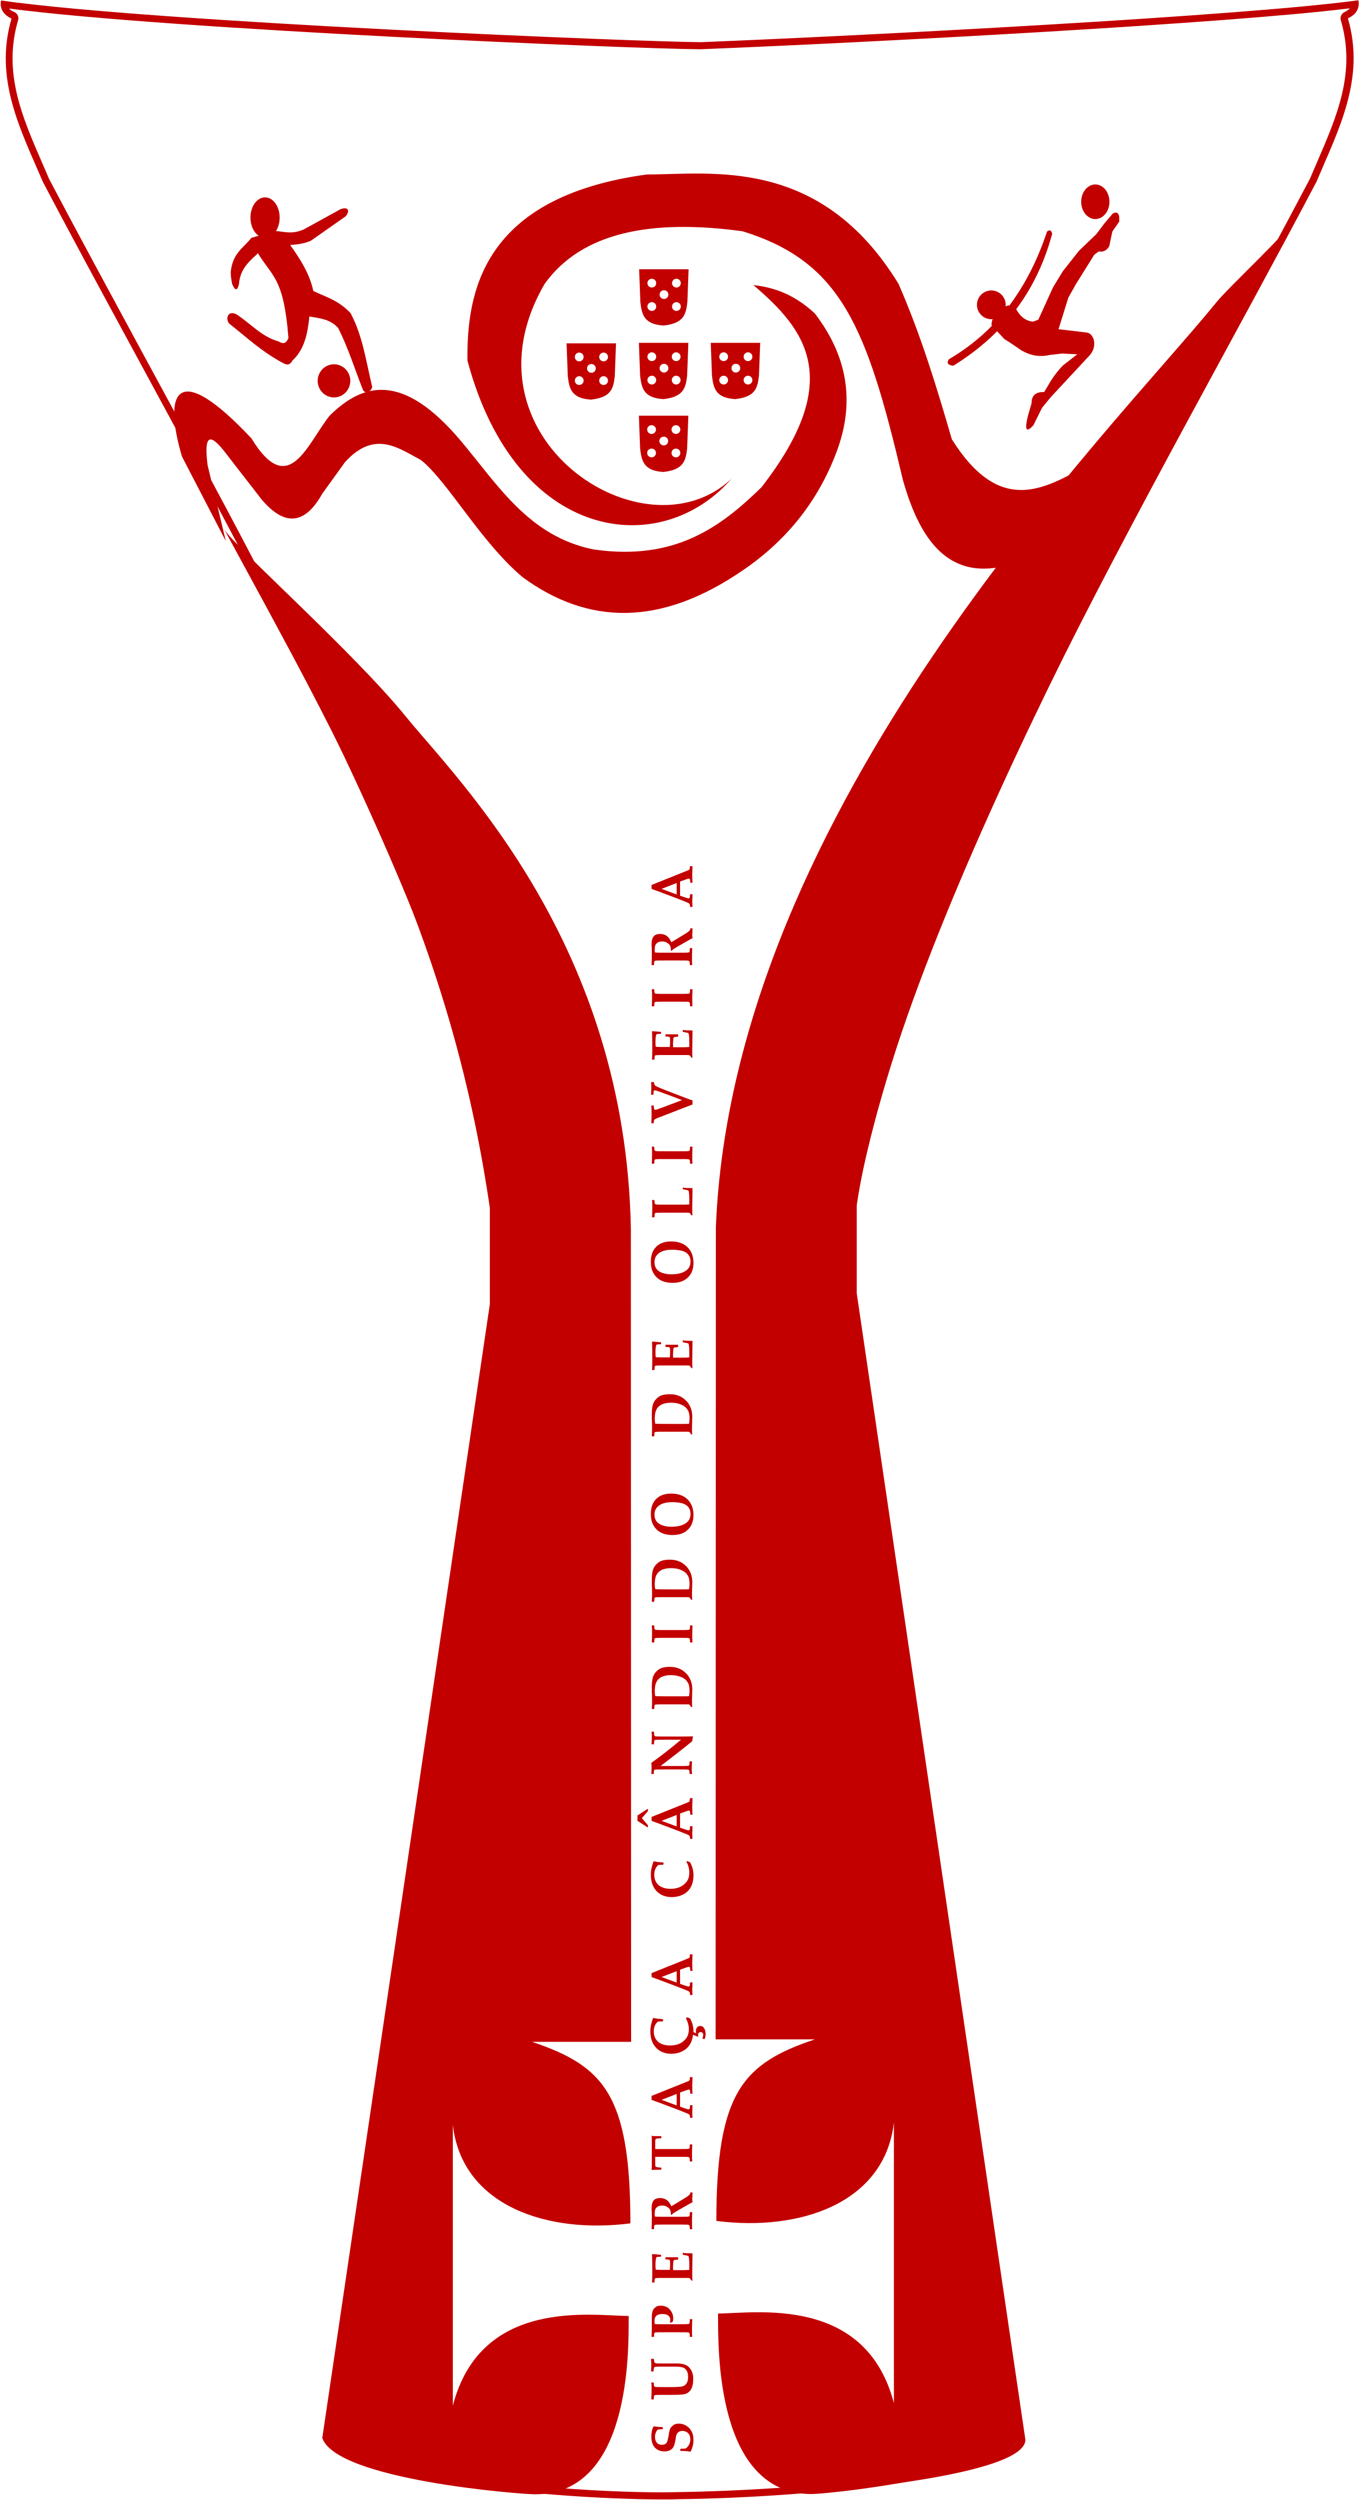 <?xml version="1.0" encoding="utf-8"?>
<!-- Generator: Adobe Illustrator 25.2.3, SVG Export Plug-In . SVG Version: 6.00 Build 0)  -->
<svg version="1.1"
	 id="svg2" inkscape:version="0.92.2 5c3e80d, 2017-08-06" xmlns:cc="http://creativecommons.org/ns#" xmlns:dc="http://purl.org/dc/elements/1.1/" xmlns:inkscape="http://www.inkscape.org/namespaces/inkscape" xmlns:rdf="http://www.w3.org/1999/02/22-rdf-syntax-ns#" xmlns:sodipodi="http://sodipodi.sourceforge.net/DTD/sodipodi-0.dtd" xmlns:svg="http://www.w3.org/2000/svg"
	 xmlns="http://www.w3.org/2000/svg" xmlns:xlink="http://www.w3.org/1999/xlink" x="0px" y="0px" viewBox="0 0 558 1026"
	 style="enable-background:new 0 0 558 1026;" xml:space="preserve">
<style type="text/css">
	.st0{fill:#C30000;}
	.st1{enable-background:new    ;}
</style>
<defs>
	<inkscape:path-effect  effect="spiro" id="path-effect3836" is_visible="true"></inkscape:path-effect>
	<inkscape:path-effect  effect="spiro" id="path-effect3827" is_visible="true"></inkscape:path-effect>
	<inkscape:path-effect  effect="spiro" id="path-effect3822" is_visible="true"></inkscape:path-effect>
	<inkscape:path-effect  effect="spiro" id="path-effect3817" is_visible="true"></inkscape:path-effect>
	<inkscape:path-effect  effect="spiro" id="path-effect3812" is_visible="true"></inkscape:path-effect>
	<inkscape:path-effect  effect="spiro" id="path-effect3807" is_visible="true"></inkscape:path-effect>
	<inkscape:path-effect  effect="spiro" id="path-effect3797" is_visible="true"></inkscape:path-effect>
</defs>
<sodipodi:namedview  bordercolor="#666666" borderopacity="1.0" id="base" inkscape:current-layer="g3820" inkscape:cx="299.21339" inkscape:cy="384.5572" inkscape:document-units="px" inkscape:pageopacity="0.0" inkscape:pageshadow="2" inkscape:window-height="947" inkscape:window-maximized="1" inkscape:window-width="1680" inkscape:window-x="0" inkscape:window-y="1" inkscape:zoom="0.27817629" pagecolor="#ffffff" showgrid="false">
	</sodipodi:namedview>
<g id="layer1" transform="translate(0,-26.362)" inkscape:groupmode="layer" inkscape:label="Livello 1">
	<g id="g8264" transform="translate(-105.814,-1728.683)">
		<g id="g3820" transform="translate(233.147,1068.952)">
			<g id="path3768-8" inkscape:connector-curvature="0" sodipodi:nodetypes="cccccccccccccccc">
				<path class="st0" d="M426.9,689.5c-0.4,0.5-1.1,1-2.1,1.5c-1.3,0.6-2,2-1.6,3.4c6.3,21.4-1.6,39.4-9.9,58.6
					c-0.9,2.1-1.9,4.4-2.8,6.5c-12,22.8-24.7,46.2-38.2,71c-61.2,112.7-130.5,240.4-150.8,348c0,0.2,0,0.3,0,0.5v37.6
					c0,0.1,0,0.3,0,0.4l69.3,470.5c-0.3,1.2-3.8,8.5-50.3,14.9c-31.8,4.4-67.8,6.2-88.9,6.5c-2.1,0-4.4,0.1-6.8,0.1
					c-25.8,0-59.3-2.6-85.4-6.5c-43.8-6.7-46.7-13.8-46.9-14.9l69.3-470.6c0-0.1,0-0.3,0-0.4V1179c0-0.2,0-0.4,0-0.5
					C61.4,1070.9-7.9,943.1-69.1,830.4c-13.4-24.8-26.1-48.1-38.1-70.9c-0.9-2.2-1.9-4.4-2.8-6.5c-8.3-19.1-16.2-37.2-9.9-58.6
					c0.4-1.4-0.3-2.8-1.6-3.4c-1-0.4-1.7-0.9-2.1-1.4c66.3,8.7,258.1,16.6,283.5,16.7c0.2,0,0.3,0,0.5,0c0,0,0.1,0,0.1,0
					C230.5,703.5,377.5,695.7,426.9,689.5 M-126.9,686.3c-0.7,3.5,1.2,6,4.3,7.4c-7.3,24.9,3.8,45.8,12.9,67.1
					C-42.2,889.1,54.4,1048.7,79,1179v37.6L9.6,1687.5c0,14.9,86.5,24.4,135.2,24.4c2.4,0,4.7,0,6.9-0.1c49-0.5,141.6-8.7,142-24.3
					l-69.3-470.9V1179c24.6-130.4,121.2-289.9,188.8-418.3c9-21.3,20.2-42.2,12.9-67.1c3.1-1.3,5-3.9,4.3-7.4
					c-47.2,6.5-204.9,14.6-269.8,17.2v0C139.3,703.4-63.4,695.3-126.9,686.3L-126.9,686.3L-126.9,686.3z"/>
			</g>
			<path id="path3780" inkscape:connector-curvature="0" class="st0" d="M135.1,796.6l0.5,13.5c0.6,5,1.4,9.1,9.5,9.6v0c0,0,0,0,0,0
				c0,0,0,0,0,0v0c8.4-0.9,9.2-4.6,9.8-9.6l0.5-13.5h-10.3L135.1,796.6L135.1,796.6z M140.3,800.5c1,0,1.8,0.8,1.8,1.8c0,0,0,0,0,0
				c0,1-0.8,1.8-1.8,1.8c0,0,0,0,0,0c-1,0-1.8-0.8-1.8-1.8c0,0,0,0,0,0C138.5,801.3,139.3,800.5,140.3,800.5
				C140.3,800.5,140.3,800.5,140.3,800.5z M150.4,800.5c1,0,1.8,0.8,1.8,1.8c0,0,0,0,0,0c0,1-0.8,1.8-1.8,1.8c0,0,0,0,0,0
				c-1,0-1.8-0.8-1.8-1.8C148.6,801.3,149.4,800.5,150.4,800.5z M145.3,805.2c1,0,1.8,0.8,1.8,1.8c0,0,0,0,0,0c0,1-0.8,1.8-1.8,1.8
				c0,0,0,0,0,0c-1,0-1.8-0.8-1.8-1.8c0,0,0,0,0,0C143.5,806,144.3,805.2,145.3,805.2C145.3,805.2,145.3,805.2,145.3,805.2z
				 M140.3,810.1c1,0,1.8,0.8,1.8,1.8c0,0,0,0,0,0c0,1-0.8,1.8-1.8,1.8c0,0,0,0,0,0c-1,0-1.8-0.8-1.8-1.8c0,0,0,0,0,0
				C138.5,810.9,139.3,810.1,140.3,810.1C140.3,810.1,140.3,810.1,140.3,810.1z M150.4,810.1c1,0,1.8,0.8,1.8,1.8c0,0,0,0,0,0
				c0,1-0.8,1.8-1.8,1.8c0,0,0,0,0,0c-1,0-1.8-0.8-1.8-1.8C148.6,810.9,149.4,810.1,150.4,810.1z"/>
			<path id="path3824" inkscape:connector-curvature="0" sodipodi:nodetypes="ccccccccccccccccccc" class="st0" d="M182,803.1
				c21.4,18.2,37.7,38.8,3.3,83c-16.8,16.4-35.6,30.3-68.9,25.5c-26.8-5.4-39.4-26.7-54.8-44.9C38.1,839,21.9,843,8,856.7
				c-9.3,11.7-16.8,34.4-32.1,9.3c-31.3-33.3-36.2-18.4-28.5,7.5l18,34.7l-7.5-31.2c-2-15.8,2.8-11.2,8.7-3.3l13.5,17.4
				c9,10.6,17.4,11,24.9-2.4l9.3-12.9c12.2-13.5,22.1-5.7,31.2-0.9c10.9,8.6,24.8,34,41.9,48.2c26.5,19.3,56.3,20.6,90.8-3.3
				c18-12.4,31.1-28.9,38.6-50c6.8-19.6,3.6-37.9-9.6-55.1C200,808.1,192.3,804.2,182,803.1z"/>
			<path id="path3822" inkscape:connector-curvature="0" sodipodi:nodetypes="ccccccccccc" class="st0" d="M318.9,877.1l-28.5,39.8
				c-26.6,9.2-39.5-7.2-47-33.8c-14.8-62.9-25.3-89.6-65.9-102.1c-37.5-5.1-66,0.4-81.2,21.6c-36.6,62.8,40.9,113.8,76.7,80
				c-28.8,33.2-88.3,26.6-108.4-48.5c-0.3-27.6,5.8-67.2,73.7-76.4c26.5,0,71.2-7.6,103.3,44.9c9.3,21.3,15.7,42.5,21.9,63.8
				C283,897.4,300.9,887.3,318.9,877.1L318.9,877.1z"/>
			<path id="path3797" inkscape:connector-curvature="0" sodipodi:nodetypes="cccccccccccccc" class="st0" d="M404.8,775.3
				c-4,6.9-27.3,28.2-32.8,35c-43.1,53-198.4,206.8-205.4,379.4c0,111.7-0.1,221.1-0.1,333.4h40.7c-29.4,9.9-40.4,21.6-40.4,74.5
				c34,4.4,69.1-7.1,72.9-40.4v115.2c-11.6-44.5-57.2-36.8-72.2-36.8c0,14.2-1,74.1,38.4,74.1c6.3,0,80.8-7.5,86.7-24.7l-68.2-464.7
				V1181C240.9,1068.7,354.9,867.3,404.8,775.3z"/>
			<ellipse id="path3894" class="st0" cx="322.4" cy="768.9" rx="5.8" ry="7.1"/>
			<path id="path3898" inkscape:connector-curvature="0" sodipodi:nodetypes="ccccc" class="st0" d="M302.6,781.1
				c0.8-0.6,1.6-0.9,2.1,0.9c-6.8,25.3-21.4,42.3-40.6,54.2c-1.7-0.2-3-0.7-1.9-2.6C283.5,821.1,295.4,802.5,302.6,781.1
				L302.6,781.1z"/>
			
				<path id="path3900" inkscape:connector-curvature="0" sodipodi:nodetypes="ccccccccccccccccccccccccccccccccccccc" class="st0" d="
				M301.4,847c-3.4-0.1-5.2,1.3-5.2,4.7l-1.4,4.8c-0.6,2.4-2.2,9,2.2,4.1l3.5-7.1l3.6-4.4l16-17.2c3.2-3.6,1.9-8.6-1-9.3l-11.8-1.4
				l4-12.9l3.2-5.7l7.5-12l1.8-1.3c1.8,0.3,3.2-0.3,4.3-2.1l1.3-6.1l2.8-4c0.3-3.6-0.8-4.3-2.6-3.4l-3.4,4l-3.4,4.5l-2.6,2.5
				l-4.5,4.3l-6.7,8.5l-4,6.6l-6,13.2l-2.1,0.8c-3.6-0.3-5.6-2.6-7.1-5.3l-3.1-1.4c-1.2,0.4-2.9,1.2-4.8,1.9c-0.8,2.1-2.2,4-2.1,6.3
				l5.3,5.7c1.9,1.1,3.9,2.5,6.5,4.3c4,2.5,7.9,3.1,11.9,2.2l5.2-0.6l6.3,0.3l-5.8,4.5c-2.1,2.1-3.6,4.2-5,6.3L301.4,847z"/>
			<circle id="path3902" class="st0" cx="279.7" cy="811.2" r="5.9"/>
			<ellipse id="path3904" class="st0" cx="9.8" cy="842.4" rx="6.7" ry="6.8"/>
			<ellipse id="path3906" class="st0" cx="-18.5" cy="775.4" rx="6" ry="8.3"/>
			<path id="path3908" inkscape:connector-curvature="0" sodipodi:nodetypes="ccccccccccc" class="st0" d="M-32,802.7
				c1.6,3.6,2.3,2,2.8-0.1c0.4-5.5,3.6-8.8,7.1-11.9c5.6-6.1,14.5-2.3,22.4-5.8l14.4-10.1c2.6-3.7-1-3.8-3.2-2.3l-14.2,7.8
				c-4.9,2.1-8,0.8-11.6,0.6l-9.8,2.8c-3.2,4.1-7.7,6.2-8.5,14C-32.6,799.1-32.4,800.8-32,802.7z"/>
			<path id="path3910" inkscape:connector-curvature="0" sodipodi:nodetypes="ccccccccccccccc" class="st0" d="M-23,787.3l12.5-3.8
				c5.3,7.1,10.2,14.2,11.8,22c5.1,2.5,10.2,3.7,15.3,9.1c5,9.3,6.4,20,8.9,30.3c-0.7,2.5-3.1,2.8-3.8,1.2
				c-3.4-8.5-5.9-16.9-10.2-25.4c-3.2-3.6-7.5-4-11.8-4.7c-0.7,6.9-2,13.5-6.9,18c-1.4,2.5-2.8,1.7-4.3,0.9
				c-8.8-4.8-14.7-10.5-21.6-15.9c-1.9-1.9-0.7-5.9,3-3.8c5.7,3.7,10.2,9.1,17.1,11c1.5,0.9,3,1.4,4.1-1.4
				C-11,798.1-16.2,800-23,787.3L-23,787.3z"/>
			<path id="path3797-7" inkscape:connector-curvature="0" sodipodi:nodetypes="czcccccccccccc" class="st0" d="M-35.3,903.3
				c4,6.9,53.2,50.5,74.7,77c21.6,26.5,90.3,93.6,92.3,210.4c0,111.7,0.1,221.1,0.1,333.4H91.1c29.4,9.9,40.4,21.6,40.4,74.5
				c-34,4.4-69.1-7.1-72.9-40.4v115.2c11.6-44.5,57.2-36.8,72.2-36.8c0,14.2,1,73.2-38.4,73.2c-6.3,0-81.5-5.9-87.4-23.1l68.8-465.4
				v-39.4C57.4,1069.6,14.7,995.4-35.3,903.3z"/>
			<g class="st1">
				<path class="st0" d="M151.4,1680.8c1.3,0,2.4,0.4,3.4,1.1c0.9,0.6,1.5,1.4,2,2.4c0.4,0.9,0.6,2,0.6,3.3c0,1.6-0.4,3.1-1.1,4.6
					l-0.3,0.1c-0.9-0.2-2.2-0.3-3.9-0.3l-0.1-0.1v-0.7l0.1-0.1h0.3c0.4,0,1,0,1.8-0.1c0.5-0.3,0.9-0.8,1.3-1.4
					c0.4-0.7,0.6-1.5,0.6-2.3c0-1.5-0.5-2.5-1.6-3.1c-0.6-0.3-1.1-0.4-1.7-0.4c-1,0-1.7,0.4-2.2,1.2c-0.2,0.4-0.4,1-0.5,1.9
					c-0.3,2-0.7,3.3-1.2,3.9c-0.7,0.9-1.9,1.4-3.4,1.4c-1.6,0-2.9-0.5-3.9-1.5c-1-1.1-1.5-2.6-1.5-4.5c0-1.7,0.3-3.2,0.9-4.2
					l0.3-0.1c0.9,0.2,2.1,0.3,3.4,0.3l0.1,0.1v0.7l-0.1,0.1c-0.9,0-1.6,0.1-1.8,0.1c-0.4,0.2-0.7,0.6-0.9,1.2
					c-0.3,0.6-0.4,1.2-0.4,1.9c0,1,0.3,1.8,0.8,2.4c0.5,0.5,1.2,0.8,2,0.8c0.9,0,1.6-0.3,2-0.9c0.3-0.4,0.5-1.4,0.8-2.9
					c0-0.2,0.1-0.6,0.2-1.3c0.1-0.4,0.2-0.8,0.3-1.2c0.3-0.8,0.8-1.3,1.4-1.7C149.6,1681,150.4,1680.8,151.4,1680.8z"/>
				<path class="st0" d="M141.1,1654.4l0.1,0.1c0,0.9,0.2,1.4,0.7,1.5c0.3,0.1,0.9,0.1,1.8,0.1c0.7,0,1.7,0,3,0h3.6
					c2.3,0,4,0.4,5,1.3c1.3,1.2,2,2.8,2,4.9c0,2-0.3,3.5-1,4.6c-0.6,0.9-1.4,1.5-2.5,1.8c-0.7,0.2-2.5,0.3-5.4,0.3h-3.1
					c-1.9,0-3.1,0-3.7,0.1c-0.2,0-0.4,0.2-0.4,0.4c0,0.1-0.1,0.5-0.1,1.3l-0.1,0.1h-0.8l-0.1-0.1c0-0.7,0.1-1.9,0.1-3.4
					c0-1.6,0-2.8-0.1-3.4l0.1-0.1h0.8l0.1,0.1c0,0.8,0.1,1.2,0.1,1.3c0.1,0.2,0.2,0.3,0.4,0.4c0.6,0.1,1.8,0.1,3.7,0.1h2.4
					c3,0,4.8-0.1,5.5-0.4c1.3-0.5,2-1.8,2-3.8c0-1.3-0.3-2.3-1-3.1c-0.3-0.3-0.7-0.6-1-0.7c-0.3-0.1-0.8-0.2-1.5-0.3
					c-0.6-0.1-1.3-0.1-2-0.1h-2.5c-2.1,0-3.5,0-4.2,0c-0.7,0-1.2,0.1-1.4,0.1c-0.2,0.1-0.3,0.2-0.4,0.4c-0.1,0.2-0.1,0.6-0.2,1.4
					l-0.1,0.1h-0.8l-0.1-0.1c0-0.6,0.1-1.3,0.1-2c0-0.5,0-1.5-0.1-3l0.1-0.1H141.1z"/>
				<path class="st0" d="M143.9,1632.4c1.6,0,2.9,0.5,3.8,1.6c0.9,1,1.4,2.2,1.4,3.6c0,0.4-0.1,0.9-0.2,1.4
					c-0.2,0.1-0.5,0.2-0.9,0.4l-0.3-0.2c0.1-0.3,0.2-0.6,0.2-0.9c0-0.8-0.3-1.4-0.8-1.8c-0.6-0.5-1.4-0.7-2.4-0.7
					c-2.2,0-3.3,0.9-3.3,2.8c0,0.2,0,0.7,0.1,1.3c0.2,0.1,1.5,0.1,3.9,0.1h6.3c1.9,0,3.1,0,3.7-0.1c0.2,0,0.4-0.2,0.4-0.4
					c0-0.1,0.1-0.6,0.1-1.5l0.1-0.1h0.8l0.1,0.1c0,1-0.1,2.2-0.1,3.7c0,1.6,0,2.8,0.1,3.4l-0.1,0.1h-0.8l-0.1-0.1
					c0-0.8-0.1-1.2-0.1-1.3c-0.1-0.2-0.2-0.3-0.4-0.4c-0.6-0.1-1.8-0.1-3.7-0.1h-6.3c-1.9,0-3.1,0-3.7,0.1c-0.2,0-0.4,0.2-0.4,0.4
					c0,0.1-0.1,0.5-0.1,1.3l-0.1,0.1h-0.8l-0.1-0.1c0-0.7,0.1-1.9,0.1-3.4c0-0.6,0-1.5,0-2.7c0-1.2,0-1.9,0-2c0-2,0.5-3.4,1.6-4
					C142.4,1632.5,143.1,1632.4,143.9,1632.4z"/>
				<path class="st0" d="M153,1610.7c1.2,0.2,2.5,0.2,3.9,0.2l0.1,0.1l-0.1,8.1c0,1.4,0,2.3,0.1,2.9l-0.1,0.1h-0.3l-0.1-0.1
					c-0.4-0.6-0.6-0.9-0.7-0.9c-0.2-0.1-0.7-0.1-1.6-0.1l-2.6,0h-6c-1.9,0-3.1,0-3.7,0.1c-0.2,0-0.4,0.2-0.4,0.4
					c0,0.1-0.1,0.5-0.1,1.3l-0.1,0.1h-0.8l-0.1-0.1c0-0.8,0.1-1.9,0.1-3.5c0-1.4,0-4.1-0.1-8l0.1-0.1l1.3,0.1c0.4,0,0.8,0.1,1.1,0.1
					l1.1,0.1l0.1,0.1v0.6l-0.1,0.1c-1.1,0-1.7,0.1-1.8,0.2c-0.1,0.1-0.2,0.5-0.3,1.2c-0.1,0.7-0.1,1.4-0.1,1.9c0,0.6,0,1.3,0.1,2
					c0.8,0.1,2,0.1,3.4,0.1h2.4c0-0.6,0.1-1.1,0.1-1.4l0-1.5c0-0.7-0.1-1.1-0.2-1.2c-0.1-0.1-0.7-0.2-1.6-0.2l-0.1-0.1v-0.7l0.1-0.1
					c0.9,0,1.7,0,2.4,0c0.8,0,1.7,0,2.6,0l0.1,0.1v0.8l-0.1,0.1c-0.9,0-1.4,0.1-1.6,0.2c-0.2,0.1-0.3,0.5-0.3,1.1
					c0,0.5-0.1,0.9-0.1,1.5c0,0.5,0,1.1,0.1,1.5h3.6c1,0,2,0,3-0.1v-1.5c0-2.2-0.1-3.5-0.3-4c0-0.1-0.1-0.1-0.1-0.2
					c-0.1-0.1-0.3-0.1-0.7-0.2l-1.5-0.3l-0.1-0.1v-0.7L153,1610.7z"/>
				<path class="st0" d="M156.9,1585.8l0.1,0.1c0,0.1,0,0.2,0,0.4c0,1-0.1,1.7-0.1,1.9c0,0.4,0,1,0.1,1.8c-0.2,0-0.5,0.2-0.9,0.4
					l-4.9,2.8l-2,1.2c-0.2,0.2-0.5,0.4-0.7,0.7l-0.4-0.1c0-0.2,0-0.3,0-0.4c0-0.7-0.1-1.3-0.4-1.7c-0.2-0.4-0.6-0.7-1.2-1.1
					s-1.2-0.5-2-0.5c-1.3,0-2.2,0.5-2.7,1.4c-0.2,0.4-0.3,1.1-0.3,2c0,0.4,0,0.7,0.1,1.1c0.8,0.1,2.1,0.1,3.9,0.1h6.2
					c1.9,0,3.1,0,3.7-0.1c0.2,0,0.4-0.2,0.4-0.4c0-0.1,0.1-0.5,0.1-1.3l0.1-0.1h0.8l0.1,0.1c0,0.7-0.1,1.9-0.1,3.4
					c0,1.6,0,2.8,0.1,3.4l-0.1,0.1h-0.8l-0.1-0.1c0-0.8-0.1-1.2-0.1-1.3c-0.1-0.2-0.2-0.3-0.4-0.4c-0.6-0.1-1.8-0.1-3.7-0.1h-6.3
					c-1.9,0-3.1,0-3.7,0.1c-0.2,0-0.4,0.2-0.4,0.4c0,0.1-0.1,0.5-0.1,1.3l-0.1,0.1h-0.8l-0.1-0.1c0-0.7,0.1-1.9,0.1-3.4
					c0-0.9,0-1.6,0-2.2c0-1.1-0.1-2-0.1-2.5c0-1.3,0.1-2.2,0.4-2.8c0.3-0.8,0.9-1.4,1.7-1.6c0.4-0.1,0.8-0.2,1.4-0.2
					c2.1,0,3.7,1.1,4.6,3.4c0.7-0.4,1.3-0.8,2-1.2l2.8-1.7c1.7-1,2.6-1.7,2.8-2c0.1-0.2,0.2-0.4,0.2-0.7l0.1-0.1H156.9z"/>
				<path class="st0" d="M140.3,1562.7c0.6,0.1,1.2,0.1,1.8,0.1l2,0l0.1,0.1v0.7l-0.1,0.1c-1,0-1.6,0.1-1.8,0.1
					c-0.3,0.1-0.5,0.3-0.6,0.7c0,0.1,0,0.9,0,2.1v1.5c0.3,0,1.4,0,3.3,0h6.7c1.9,0,3.1,0,3.7-0.1c0.2,0,0.4-0.2,0.4-0.4
					c0-0.1,0.1-0.5,0.1-1.3l0.1-0.1h0.8l0.1,0.1c0,0.7-0.1,1.9-0.1,3.4c0,1.6,0,2.7,0.1,3.4l-0.1,0.1h-0.8l-0.1-0.1
					c0-0.8-0.1-1.2-0.1-1.3c-0.1-0.2-0.2-0.3-0.4-0.4c-0.6-0.1-1.8-0.1-3.7-0.1H145c-1.9,0-3,0-3.3,0v1.6c0,1.3,0,2.1,0.1,2.3
					c0,0.1,0.1,0.2,0.2,0.2c0.1,0.1,0.4,0.1,0.8,0.2c0.4,0.1,0.8,0.1,1.3,0.1l0.1,0.1v0.7l-0.1,0.1l-2,0c-0.6,0-1.2,0.1-1.8,0.1
					l-0.1-0.1c0.1-0.4,0.1-2,0.1-4.8v-4.5c0-2.6,0-4.2-0.1-4.8L140.3,1562.7z"/>
				<path class="st0" d="M156.9,1538.4l0.1,0.1c0,1.7-0.1,2.7-0.1,3c0,1.4,0,2.7,0.1,3.8l-0.1,0.1h-0.7l-0.1-0.1l-0.1-1
					c0-0.4-0.2-0.6-0.5-0.6c-0.2,0-0.5,0.1-1.1,0.3l-2.5,0.9c0,1,0,2.1,0,3.2c0,0.6,0,1.4,0,2.6l1.4,0.5c1.1,0.4,1.8,0.6,2.1,0.6
					c0.3,0,0.5-0.2,0.5-0.5c0-0.2,0.1-0.6,0.1-1.1l0.1-0.1h0.8l0.1,0.1c0,1.4-0.1,2.3-0.1,2.7c0,0.3,0,1.1,0.1,2.3l-0.1,0.1h-0.8
					l-0.1-0.1c0-0.8-0.2-1.2-0.5-1.4c-0.3-0.2-1.9-0.8-4.9-2l-7.7-2.9c-0.6-0.2-1.5-0.5-2.7-1v-1.6l14.7-5.9
					c0.6-0.2,0.9-0.4,0.9-0.6c0.1-0.2,0.1-0.6,0.1-1.1l0.1-0.1H156.9z M150.5,1545.5l-6.2,2.4l6.2,2.3c0-0.6,0-1.4,0-2.4
					C150.5,1546.8,150.5,1546.1,150.5,1545.5z"/>
				<path class="st0" d="M154.8,1514l1.2,0.5c0.9,1.6,1.4,3.3,1.4,5.3v0.3l1.1,0.5c0-0.2-0.1-0.5-0.1-0.8c0-0.6,0.1-1.1,0.4-1.5
					c0.3-0.5,0.8-0.7,1.4-0.7c0.8,0,1.3,0.4,1.7,1.1c0.3,0.6,0.5,1.3,0.5,2.1c0,0.7-0.1,1.4-0.4,2.1l-0.2,0.1l-0.6-0.2l-0.1-0.2
					c0.2-0.5,0.3-1,0.3-1.4c0-0.3-0.1-0.6-0.3-0.8c-0.2-0.2-0.4-0.3-0.8-0.3c-0.3,0-0.5,0.1-0.7,0.3c-0.2,0.2-0.3,0.4-0.3,0.7
					c0,0.2,0,0.4,0.1,0.6l-0.2,0.3l-2-0.8c-0.3,3.2-1.8,5.5-4.4,6.8c-1.4,0.7-2.9,1-4.5,1c-2.6,0-4.6-0.8-6.2-2.4
					c-1.6-1.7-2.4-3.9-2.4-6.8c0-1.8,0.4-3.6,1.1-5.4l0.2-0.1c1.1,0.3,2.4,0.4,3.8,0.5l0.1,0.1v0.7l-0.1,0.1c-1,0-1.6,0.1-2,0.1
					c-1.1,0.9-1.7,2.3-1.7,4c0,1.8,0.6,3.2,1.8,4.3c1.2,1,2.9,1.5,4.9,1.5c2.8,0,5-0.9,6.5-2.8c0.8-1,1.2-2.3,1.2-3.9
					c0-1.5-0.4-3-1.2-4.4L154.8,1514z"/>
				<path class="st0" d="M156.9,1488l0.1,0.1c0,1.7-0.1,2.7-0.1,3c0,1.4,0,2.7,0.1,3.8l-0.1,0.1h-0.7l-0.1-0.1l-0.1-1
					c0-0.4-0.2-0.6-0.5-0.6c-0.2,0-0.5,0.1-1.1,0.3l-2.5,0.9c0,1,0,2.1,0,3.2c0,0.6,0,1.4,0,2.6l1.4,0.5c1.1,0.4,1.8,0.6,2.1,0.6
					c0.3,0,0.5-0.2,0.5-0.5c0-0.2,0.1-0.6,0.1-1.1l0.1-0.1h0.8l0.1,0.1c0,1.4-0.1,2.3-0.1,2.7c0,0.3,0,1.1,0.1,2.3l-0.1,0.1h-0.8
					l-0.1-0.1c0-0.8-0.2-1.2-0.5-1.4c-0.3-0.2-1.9-0.8-4.9-2l-7.7-2.9c-0.6-0.2-1.5-0.5-2.7-1v-1.6l14.7-5.9
					c0.6-0.2,0.9-0.4,0.9-0.6c0.1-0.2,0.1-0.6,0.1-1.1l0.1-0.1H156.9z M150.5,1495.1l-6.2,2.4l6.2,2.3c0-0.6,0-1.4,0-2.4
					C150.5,1496.4,150.5,1495.7,150.5,1495.1z"/>
				<path class="st0" d="M154.8,1449.9l1.2,0.5c0.9,1.6,1.4,3.3,1.4,5.3c0,3.9-1.5,6.6-4.4,8c-1.4,0.7-2.9,1-4.5,1
					c-2.6,0-4.6-0.8-6.2-2.4c-1.6-1.7-2.4-3.9-2.4-6.8c0-1.8,0.4-3.6,1.1-5.4l0.2-0.1c1.1,0.3,2.4,0.4,3.8,0.5l0.1,0.1v0.7l-0.1,0.1
					c-1,0-1.6,0.1-2,0.1c-1.1,0.9-1.7,2.3-1.7,4c0,1.8,0.6,3.2,1.8,4.3c1.2,1,2.9,1.5,4.9,1.5c2.8,0,5-0.9,6.5-2.8
					c0.8-1,1.2-2.3,1.2-3.9c0-1.5-0.4-3-1.2-4.4L154.8,1449.9z"/>
				<path class="st0" d="M138.6,1428.5l0.1,0v0.9l-2.5,2.9l2.5,2.9v0.9l-0.1,0l-4.2-2.7v-2.2L138.6,1428.5z M156.9,1423.9l0.1,0.1
					c0,1.7-0.1,2.7-0.1,3c0,1.4,0,2.7,0.1,3.8l-0.1,0.1h-0.7l-0.1-0.1l-0.1-1c0-0.4-0.2-0.6-0.5-0.6c-0.2,0-0.5,0.1-1.1,0.3
					l-2.5,0.9c0,1,0,2.1,0,3.2c0,0.6,0,1.4,0,2.6l1.4,0.5c1.1,0.4,1.8,0.6,2.1,0.6c0.3,0,0.5-0.2,0.5-0.5c0-0.2,0.1-0.6,0.1-1.1
					l0.1-0.1h0.8l0.1,0.1c0,1.4-0.1,2.3-0.1,2.7c0,0.3,0,1.1,0.1,2.3l-0.1,0.1h-0.8l-0.1-0.1c0-0.8-0.2-1.2-0.5-1.4
					c-0.3-0.2-1.9-0.8-4.9-2l-7.7-2.9c-0.6-0.2-1.5-0.5-2.7-1v-1.6l14.7-5.9c0.6-0.2,0.9-0.4,0.9-0.6c0.1-0.2,0.1-0.6,0.1-1.1
					l0.1-0.1H156.9z M150.5,1431l-6.2,2.4l6.2,2.3c0-0.6,0-1.4,0-2.4C150.5,1432.3,150.5,1431.5,150.5,1431z"/>
				<path class="st0" d="M141.1,1396.9l0.1,0.1c0,0.8,0.1,1.2,0.1,1.3c0.1,0.2,0.2,0.3,0.4,0.4c0.6,0.1,1.8,0.1,3.7,0.1h4.8
					c3.5,0,5.8,0,6.9-0.1l0.1,0.1c-0.1,0.8-0.3,1.5-0.3,1.9c-2.4,2-6.7,5.4-13,10.2h7.7c1.9,0,3.1,0,3.7-0.1c0.2,0,0.4-0.2,0.4-0.4
					c0-0.1,0.1-0.5,0.1-1.3l0.1-0.1h0.8l0.1,0.1c0,0.9-0.1,1.7-0.1,2.4c0,0.9,0,1.7,0.1,2.6l-0.1,0.1h-0.8l-0.1-0.1
					c0-0.8-0.1-1.2-0.1-1.3c-0.1-0.2-0.2-0.3-0.4-0.4c-0.6-0.1-1.8-0.1-3.7-0.1h-6.3c-1.9,0-3.1,0-3.7,0.1c-0.2,0-0.4,0.2-0.4,0.4
					c0,0.1-0.1,0.5-0.1,1.3l-0.1,0.1h-0.8l-0.1-0.1c0-0.7,0.1-1.4,0.1-2c0-1,0-1.8-0.1-2.5c3.8-2.7,7.8-5.8,12.2-9.5h-6.9
					c-1.9,0-3.1,0-3.7,0.1c-0.2,0-0.4,0.2-0.4,0.4c0,0.1-0.1,0.5-0.1,1.3l-0.1,0.1h-0.8l-0.1-0.1c0-0.8,0.1-1.6,0.1-2.4
					c0-1,0-1.8-0.1-2.6l0.1-0.1H141.1z"/>
				<path class="st0" d="M147.6,1370.2c2.7,0,4.9,0.8,6.6,2.5c0.9,0.8,1.5,1.8,2,2.9c0.5,1.2,0.8,2.7,0.7,4.3l-0.1,4
					c0,1.1,0,2,0.1,2.7l-0.1,0.1h-0.3l-0.1-0.1c-0.4-0.6-0.6-0.9-0.7-0.9c-0.1-0.1-0.7-0.1-1.6-0.1l-2.6,0h-6c-1.9,0-3.1,0-3.7,0.1
					c-0.2,0-0.4,0.2-0.4,0.4c0,0.1-0.1,0.5-0.1,1.3l-0.1,0.1h-0.8l-0.1-0.1c0-0.8,0.1-1.5,0.1-2.3c0-1.7,0-3.3-0.1-4.7
					c0-0.7,0-1.4,0-2.1c0-1.9,0.2-3.4,0.7-4.5c0.5-1.1,1.3-2,2.4-2.7C144.4,1370.5,145.9,1370.2,147.6,1370.2z M148.2,1373.6
					c-2.2,0-3.9,0.5-5,1.5c-0.6,0.5-1,1.2-1.3,2c-0.2,0.7-0.4,1.8-0.4,3.1c0,0.7,0.1,1.4,0.2,2c0.9,0.1,3,0.1,6.4,0.1l5.2,0
					c1.2,0,1.9,0,2.3-0.1c0.1-0.7,0.2-1.3,0.2-2c0-1.5-0.2-2.7-0.7-3.5c-0.5-0.9-1.3-1.7-2.5-2.2
					C151.2,1373.9,149.8,1373.6,148.2,1373.6z"/>
				<path class="st0" d="M156.9,1353.1l0.1,0.1c0,0.7-0.1,1.9-0.1,3.5c0,1.6,0,2.7,0.1,3.4l-0.1,0.1h-0.8l-0.1-0.1
					c0-0.8-0.1-1.2-0.1-1.3c-0.1-0.2-0.2-0.3-0.4-0.4c-0.6-0.1-1.8-0.1-3.7-0.1h-6.3c-1.9,0-3.1,0-3.7,0.1c-0.2,0-0.4,0.2-0.4,0.4
					c0,0.1-0.1,0.5-0.1,1.3l-0.1,0.1h-0.8l-0.1-0.1c0-0.7,0.1-1.9,0.1-3.4c0-1.6,0-2.7-0.1-3.4l0.1-0.1h0.8l0.1,0.1
					c0,0.8,0.1,1.2,0.1,1.3c0.1,0.2,0.2,0.3,0.4,0.4c0.6,0.1,1.8,0.1,3.7,0.1h6.3c1.9,0,3.1,0,3.7-0.1c0.2,0,0.4-0.2,0.4-0.4
					c0-0.1,0.1-0.5,0.1-1.3l0.1-0.1H156.9z"/>
				<path class="st0" d="M147.6,1326.2c2.7,0,4.9,0.8,6.6,2.5c0.9,0.8,1.5,1.8,2,2.9c0.5,1.2,0.8,2.7,0.7,4.3l-0.1,4
					c0,1.1,0,2,0.1,2.7l-0.1,0.1h-0.3l-0.1-0.1c-0.4-0.6-0.6-0.9-0.7-0.9c-0.1-0.1-0.7-0.1-1.6-0.1l-2.6,0h-6c-1.9,0-3.1,0-3.7,0.1
					c-0.2,0-0.4,0.2-0.4,0.4c0,0.1-0.1,0.5-0.1,1.3l-0.1,0.1h-0.8l-0.1-0.1c0-0.8,0.1-1.5,0.1-2.3c0-1.7,0-3.3-0.1-4.7
					c0-0.7,0-1.4,0-2.1c0-1.9,0.2-3.4,0.7-4.5c0.5-1.1,1.3-2,2.4-2.7C144.4,1326.5,145.9,1326.2,147.6,1326.2z M148.2,1329.7
					c-2.2,0-3.9,0.5-5,1.5c-0.6,0.5-1,1.2-1.3,2c-0.2,0.7-0.4,1.8-0.4,3.1c0,0.7,0.1,1.4,0.2,2c0.9,0.1,3,0.1,6.4,0.1l5.2,0
					c1.2,0,1.9,0,2.3-0.1c0.1-0.7,0.2-1.3,0.2-2c0-1.5-0.2-2.7-0.7-3.5c-0.5-0.9-1.3-1.7-2.5-2.2
					C151.2,1329.9,149.8,1329.7,148.2,1329.7z"/>
				<path class="st0" d="M148.2,1299.1c2.9,0,5.2,0.8,6.8,2.4c1.6,1.6,2.4,3.7,2.4,6.4c0,2.6-0.8,4.6-2.3,6
					c-1.5,1.5-3.6,2.2-6.3,2.2c-3.8,0-6.4-1.4-7.9-4.1c-0.7-1.2-1-2.8-1-4.6c0-2.6,0.7-4.6,2.2-6.1
					C143.6,1299.8,145.6,1299.1,148.2,1299.1z M148.8,1302.6c-2.3,0-4.1,0.4-5.4,1.3c-1.3,0.9-2,2.1-2,3.8c0,2.2,1.1,3.7,3.2,4.4
					c1.1,0.4,2.3,0.6,3.6,0.6c2.4,0,4.4-0.4,5.8-1.3c1.5-0.9,2.2-2.2,2.2-4c0-2.1-1.1-3.6-3.3-4.3
					C151.6,1302.8,150.2,1302.6,148.8,1302.6z"/>
				<path class="st0" d="M147.6,1258.3c2.7,0,4.9,0.8,6.6,2.5c0.9,0.8,1.5,1.8,2,2.9c0.5,1.2,0.8,2.7,0.7,4.3l-0.1,4
					c0,1.1,0,2,0.1,2.7l-0.1,0.1h-0.3l-0.1-0.1c-0.4-0.6-0.6-0.9-0.7-0.9c-0.1-0.1-0.7-0.1-1.6-0.1l-2.6,0h-6c-1.9,0-3.1,0-3.7,0.1
					c-0.2,0-0.4,0.2-0.4,0.4c0,0.1-0.1,0.5-0.1,1.3l-0.1,0.1h-0.8l-0.1-0.1c0-0.8,0.1-1.5,0.1-2.3c0-1.7,0-3.3-0.1-4.7
					c0-0.7,0-1.4,0-2.1c0-1.9,0.2-3.4,0.7-4.5c0.5-1.1,1.3-2,2.4-2.7C144.4,1258.6,145.9,1258.3,147.6,1258.3z M148.2,1261.8
					c-2.2,0-3.9,0.5-5,1.5c-0.6,0.5-1,1.2-1.3,2c-0.2,0.7-0.4,1.8-0.4,3.1c0,0.7,0.1,1.4,0.2,2c0.9,0.1,3,0.1,6.4,0.1l5.2,0
					c1.2,0,1.9,0,2.3-0.1c0.1-0.7,0.2-1.3,0.2-2c0-1.5-0.2-2.7-0.7-3.5c-0.5-0.9-1.3-1.7-2.5-2.2
					C151.2,1262,149.8,1261.8,148.2,1261.8z"/>
				<path class="st0" d="M153,1236.2c1.2,0.2,2.5,0.2,3.9,0.2l0.1,0.1l-0.1,8.1c0,1.4,0,2.3,0.1,2.9l-0.1,0.1h-0.3l-0.1-0.1
					c-0.4-0.6-0.6-0.9-0.7-0.9c-0.2-0.1-0.7-0.1-1.6-0.1l-2.6,0h-6c-1.9,0-3.1,0-3.7,0.1c-0.2,0-0.4,0.2-0.4,0.4
					c0,0.1-0.1,0.5-0.1,1.3l-0.1,0.1h-0.8l-0.1-0.1c0-0.8,0.1-1.9,0.1-3.5c0-1.4,0-4.1-0.1-8l0.1-0.1l1.3,0.1c0.4,0,0.8,0.1,1.1,0.1
					l1.1,0.1l0.1,0.1v0.6l-0.1,0.1c-1.1,0-1.7,0.1-1.8,0.2c-0.1,0.1-0.2,0.5-0.3,1.2c-0.1,0.7-0.1,1.4-0.1,1.9c0,0.6,0,1.3,0.1,2
					c0.8,0.1,2,0.1,3.4,0.1h2.4c0-0.6,0.1-1.1,0.1-1.4l0-1.5c0-0.7-0.1-1.1-0.2-1.2c-0.1-0.1-0.7-0.2-1.6-0.2l-0.1-0.1v-0.7l0.1-0.1
					c0.9,0,1.7,0,2.4,0c0.8,0,1.7,0,2.6,0l0.1,0.1v0.8l-0.1,0.1c-0.9,0-1.4,0.1-1.6,0.2c-0.2,0.1-0.3,0.5-0.3,1.1
					c0,0.5-0.1,0.9-0.1,1.5c0,0.5,0,1.1,0.1,1.5h3.6c1,0,2,0,3-0.1v-1.5c0-2.2-0.1-3.5-0.3-4c0-0.1-0.1-0.1-0.1-0.2
					c-0.1-0.1-0.3-0.1-0.7-0.2l-1.5-0.3l-0.1-0.1v-0.7L153,1236.2z"/>
				<path class="st0" d="M148.2,1195.6c2.9,0,5.2,0.8,6.8,2.4c1.6,1.6,2.4,3.7,2.4,6.4c0,2.6-0.8,4.6-2.3,6
					c-1.5,1.5-3.6,2.2-6.3,2.2c-3.8,0-6.4-1.4-7.9-4.1c-0.7-1.2-1-2.8-1-4.6c0-2.6,0.7-4.6,2.2-6.1
					C143.6,1196.3,145.6,1195.6,148.2,1195.6z M148.8,1199c-2.3,0-4.1,0.4-5.4,1.3c-1.3,0.9-2,2.1-2,3.8c0,2.2,1.1,3.7,3.2,4.4
					c1.1,0.4,2.3,0.6,3.6,0.6c2.4,0,4.4-0.4,5.8-1.3c1.5-0.9,2.2-2.2,2.2-4c0-2.1-1.1-3.6-3.3-4.3
					C151.6,1199.2,150.2,1199,148.8,1199z"/>
				<path class="st0" d="M153,1173.5c1.2,0.2,2.5,0.2,3.9,0.2l0.1,0.1l-0.1,8.1c0,1.4,0,2.3,0.1,2.9l-0.1,0.1h-0.3l-0.1-0.1
					c-0.4-0.6-0.6-0.9-0.7-0.9c-0.1-0.1-0.7-0.1-1.6-0.1l-2.6,0h-6c-1.9,0-3.1,0-3.7,0.1c-0.2,0-0.4,0.2-0.4,0.4
					c0,0.1-0.1,0.5-0.1,1.3l-0.1,0.1h-0.8l-0.1-0.1c0-0.8,0.1-1.9,0.1-3.4c0-1.5,0-2.7-0.1-3.5l0.1-0.1h0.8l0.1,0.1
					c0,0.8,0.1,1.2,0.1,1.3c0.1,0.2,0.2,0.3,0.4,0.4c0.6,0.1,1.8,0.1,3.7,0.1h7.1c1,0,2,0,3-0.1v-1.5c0-2.2-0.1-3.5-0.3-4
					c0-0.1-0.1-0.1-0.1-0.2c-0.1-0.1-0.3-0.1-0.7-0.2l-1.5-0.3l-0.1-0.1v-0.7L153,1173.5z"/>
				<path class="st0" d="M156.9,1156.6l0.1,0.1c0,0.7-0.1,1.9-0.1,3.5c0,1.6,0,2.7,0.1,3.4l-0.1,0.1h-0.8l-0.1-0.1
					c0-0.8-0.1-1.2-0.1-1.3c-0.1-0.2-0.2-0.3-0.4-0.4c-0.6-0.1-1.8-0.1-3.7-0.1h-6.3c-1.9,0-3.1,0-3.7,0.1c-0.2,0-0.4,0.2-0.4,0.4
					c0,0.1-0.1,0.5-0.1,1.3l-0.1,0.1h-0.8l-0.1-0.1c0-0.7,0.1-1.9,0.1-3.4c0-1.6,0-2.7-0.1-3.4l0.1-0.1h0.8l0.1,0.1
					c0,0.8,0.1,1.2,0.1,1.3c0.1,0.2,0.2,0.3,0.4,0.4c0.6,0.1,1.8,0.1,3.7,0.1h6.3c1.9,0,3.1,0,3.7-0.1c0.2,0,0.4-0.2,0.4-0.4
					c0-0.1,0.1-0.5,0.1-1.3l0.1-0.1H156.9z"/>
				<path class="st0" d="M141.1,1130.2l0.1,0.1c0.1,0.5,0.1,0.9,0.2,1c0.1,0.1,0.3,0.3,0.5,0.5c0.3,0.2,1,0.5,2.2,1l2,0.8l3.9,1.5
					c3.3,1.3,5.6,2.2,7,2.6v1.7l-13.2,5.1c-1.4,0.5-2.2,0.9-2.4,1.1c-0.2,0.2-0.3,0.6-0.3,1.4l-0.1,0.1h-0.8l-0.1-0.1
					c0-0.8,0.1-1.8,0.1-3c0-1.5,0-2.9-0.1-4.1l0.1-0.1h0.8l0.1,0.1c0,0.8,0.1,1.2,0.2,1.5c0.1,0.1,0.2,0.2,0.4,0.2
					c0.2,0,1-0.2,2.2-0.7l1.4-0.5l7.4-2.8l-6.6-2.5c-0.3-0.1-0.9-0.3-1.9-0.7c-1.5-0.5-2.3-0.8-2.6-0.8c-0.3,0-0.4,0.1-0.5,0.2
					c-0.1,0.2-0.1,0.7-0.1,1.5l-0.1,0.1h-0.8l-0.1-0.1c0-0.8,0.1-1.7,0.1-2.6c0-0.6,0-1.4-0.1-2.4l0.1-0.1H141.1z"/>
				<path class="st0" d="M153,1108.8c1.2,0.2,2.5,0.2,3.9,0.2l0.1,0.1l-0.1,8.1c0,1.4,0,2.3,0.1,2.9l-0.1,0.1h-0.3l-0.1-0.1
					c-0.4-0.6-0.6-0.9-0.7-0.9c-0.2-0.1-0.7-0.1-1.6-0.1l-2.6,0h-6c-1.9,0-3.1,0-3.7,0.1c-0.2,0-0.4,0.2-0.4,0.4
					c0,0.1-0.1,0.5-0.1,1.3l-0.1,0.1h-0.8l-0.1-0.1c0-0.8,0.1-1.9,0.1-3.5c0-1.4,0-4.1-0.1-8l0.1-0.1l1.3,0.1c0.4,0,0.8,0.1,1.1,0.1
					l1.1,0.1l0.1,0.1v0.6l-0.1,0.1c-1.1,0-1.7,0.1-1.8,0.2c-0.1,0.1-0.2,0.5-0.3,1.2c-0.1,0.7-0.1,1.4-0.1,1.9c0,0.6,0,1.3,0.1,2
					c0.8,0.1,2,0.1,3.4,0.1h2.4c0-0.6,0.1-1.1,0.1-1.4l0-1.5c0-0.7-0.1-1.1-0.2-1.2c-0.1-0.1-0.7-0.2-1.6-0.2l-0.1-0.1v-0.7l0.1-0.1
					c0.9,0,1.7,0,2.4,0c0.8,0,1.7,0,2.6,0l0.1,0.1v0.8l-0.1,0.1c-0.9,0-1.4,0.1-1.6,0.2c-0.2,0.1-0.3,0.5-0.3,1.1
					c0,0.5-0.1,0.9-0.1,1.5c0,0.5,0,1.1,0.1,1.5h3.6c1,0,2,0,3-0.1v-1.5c0-2.2-0.1-3.5-0.3-4c0-0.1-0.1-0.1-0.1-0.2
					c-0.1-0.1-0.3-0.1-0.7-0.2l-1.5-0.3l-0.1-0.1v-0.7L153,1108.8z"/>
				<path class="st0" d="M156.9,1092l0.1,0.1c0,0.7-0.1,1.9-0.1,3.5c0,1.6,0,2.7,0.1,3.4l-0.1,0.1h-0.8l-0.1-0.1
					c0-0.8-0.1-1.2-0.1-1.3c-0.1-0.2-0.2-0.3-0.4-0.4c-0.6-0.1-1.8-0.1-3.7-0.1h-6.3c-1.9,0-3.1,0-3.7,0.1c-0.2,0-0.4,0.2-0.4,0.4
					c0,0.1-0.1,0.5-0.1,1.3l-0.1,0.1h-0.8l-0.1-0.1c0-0.7,0.1-1.9,0.1-3.4c0-1.6,0-2.7-0.1-3.4l0.1-0.1h0.8l0.1,0.1
					c0,0.8,0.1,1.2,0.1,1.3c0.1,0.2,0.2,0.3,0.4,0.4c0.6,0.1,1.8,0.1,3.7,0.1h6.3c1.9,0,3.1,0,3.7-0.1c0.2,0,0.4-0.2,0.4-0.4
					c0-0.1,0.1-0.5,0.1-1.3l0.1-0.1H156.9z"/>
				<path class="st0" d="M156.9,1067l0.1,0.1c0,0.1,0,0.2,0,0.4c0,1-0.1,1.7-0.1,1.9c0,0.4,0,1,0.1,1.8c-0.2,0-0.5,0.2-0.9,0.4
					l-4.9,2.8l-2,1.2c-0.2,0.2-0.5,0.4-0.7,0.7l-0.4-0.1c0-0.2,0-0.3,0-0.4c0-0.7-0.1-1.3-0.4-1.7c-0.2-0.4-0.6-0.7-1.2-1.1
					s-1.2-0.5-2-0.5c-1.3,0-2.2,0.5-2.7,1.4c-0.2,0.4-0.3,1.1-0.3,2c0,0.4,0,0.7,0.1,1.1c0.8,0.1,2.1,0.1,3.9,0.1h6.2
					c1.9,0,3.1,0,3.7-0.1c0.2,0,0.4-0.2,0.4-0.4c0-0.1,0.1-0.5,0.1-1.3l0.1-0.1h0.8l0.1,0.1c0,0.7-0.1,1.9-0.1,3.4
					c0,1.6,0,2.8,0.1,3.4l-0.1,0.1h-0.8l-0.1-0.1c0-0.8-0.1-1.2-0.1-1.3c-0.1-0.2-0.2-0.3-0.4-0.4c-0.6-0.1-1.8-0.1-3.7-0.1h-6.3
					c-1.9,0-3.1,0-3.7,0.1c-0.2,0-0.4,0.2-0.4,0.4c0,0.1-0.1,0.5-0.1,1.3l-0.1,0.1h-0.8l-0.1-0.1c0-0.7,0.1-1.9,0.1-3.4
					c0-0.9,0-1.6,0-2.2c0-1.1-0.1-2-0.1-2.5c0-1.3,0.1-2.2,0.4-2.8c0.3-0.8,0.9-1.4,1.7-1.6c0.4-0.1,0.8-0.2,1.4-0.2
					c2.1,0,3.7,1.1,4.6,3.4c0.7-0.4,1.3-0.8,2-1.2l2.8-1.7c1.7-1,2.6-1.7,2.8-2c0.1-0.2,0.2-0.4,0.2-0.7l0.1-0.1H156.9z"/>
				<path class="st0" d="M156.9,1041.4l0.1,0.1c0,1.7-0.1,2.7-0.1,3c0,1.4,0,2.6,0.1,3.8l-0.1,0.1h-0.7l-0.1-0.1l-0.1-1
					c0-0.4-0.2-0.6-0.5-0.6c-0.2,0-0.5,0.1-1.1,0.3l-2.5,0.9c0,1,0,2.1,0,3.2c0,0.6,0,1.4,0,2.6l1.4,0.5c1.1,0.4,1.8,0.6,2.1,0.6
					c0.3,0,0.5-0.2,0.5-0.5c0-0.2,0.1-0.6,0.1-1.1l0.1-0.1h0.8l0.1,0.1c0,1.4-0.1,2.3-0.1,2.7c0,0.3,0,1.1,0.1,2.3l-0.1,0.1h-0.8
					l-0.1-0.1c0-0.8-0.2-1.2-0.5-1.4s-1.9-0.8-4.9-2l-7.7-2.9c-0.6-0.2-1.5-0.5-2.7-1v-1.6l14.7-5.9c0.6-0.2,0.9-0.4,0.9-0.6
					c0.1-0.2,0.1-0.6,0.1-1.1l0.1-0.1H156.9z M150.5,1048.5l-6.2,2.4l6.2,2.3c0-0.6,0-1.4,0-2.4
					C150.5,1049.8,150.5,1049.1,150.5,1048.5z"/>
			</g>
			<path id="path3780-2" inkscape:connector-curvature="0" class="st0" d="M135,826.8l0.5,13.5c0.6,5,1.4,9.1,9.5,9.6v0c0,0,0,0,0,0
				c0,0,0,0,0,0v0c8.4-0.9,9.2-4.6,9.8-9.6l0.5-13.5h-10.3L135,826.8L135,826.8z M140.3,830.7c1,0,1.8,0.8,1.8,1.8c0,0,0,0,0,0
				c0,1-0.8,1.8-1.8,1.8c0,0,0,0,0,0c-1,0-1.8-0.8-1.8-1.8c0,0,0,0,0,0C138.5,831.5,139.3,830.7,140.3,830.7
				C140.3,830.7,140.3,830.7,140.3,830.7z M150.3,830.7c1,0,1.8,0.8,1.8,1.8c0,0,0,0,0,0c0,1-0.8,1.8-1.8,1.8c0,0,0,0,0,0
				c-1,0-1.8-0.8-1.8-1.8C148.5,831.5,149.3,830.7,150.3,830.7z M145.3,835.4c1,0,1.8,0.8,1.8,1.8c0,0,0,0,0,0c0,1-0.8,1.8-1.8,1.8
				c0,0,0,0,0,0c-1,0-1.8-0.8-1.8-1.8c0,0,0,0,0,0C143.5,836.2,144.3,835.4,145.3,835.4C145.3,835.4,145.3,835.4,145.3,835.4z
				 M140.3,840.3c1,0,1.8,0.8,1.8,1.8c0,0,0,0,0,0c0,1-0.8,1.8-1.8,1.8c0,0,0,0,0,0c-1,0-1.8-0.8-1.8-1.8c0,0,0,0,0,0
				C138.5,841.1,139.3,840.3,140.3,840.3C140.3,840.3,140.3,840.3,140.3,840.3z M150.3,840.3c1,0,1.8,0.8,1.8,1.8c0,0,0,0,0,0
				c0,1-0.8,1.8-1.8,1.8c0,0,0,0,0,0c-1,0-1.8-0.8-1.8-1.8C148.5,841.1,149.3,840.3,150.3,840.3z"/>
			<path id="path3780-2-0" inkscape:connector-curvature="0" class="st0" d="M164.5,826.8l0.5,13.5c0.6,5,1.4,9.1,9.5,9.6v0
				c0,0,0,0,0,0c0,0,0,0,0,0v0c8.4-0.9,9.2-4.6,9.8-9.6l0.5-13.5h-10.3L164.5,826.8L164.5,826.8z M169.8,830.7c1,0,1.8,0.8,1.8,1.8
				c0,0,0,0,0,0c0,1-0.8,1.8-1.8,1.8c0,0,0,0,0,0c-1,0-1.8-0.8-1.8-1.8c0,0,0,0,0,0C168,831.5,168.8,830.7,169.8,830.7
				C169.8,830.7,169.8,830.7,169.8,830.7z M179.8,830.7c1,0,1.8,0.8,1.8,1.8c0,0,0,0,0,0c0,1-0.8,1.8-1.8,1.8c0,0,0,0,0,0
				c-1,0-1.8-0.8-1.8-1.8C178,831.5,178.8,830.7,179.8,830.7z M174.8,835.4c1,0,1.8,0.8,1.8,1.8c0,0,0,0,0,0c0,1-0.8,1.8-1.8,1.8
				c0,0,0,0,0,0c-1,0-1.8-0.8-1.8-1.8c0,0,0,0,0,0C173,836.2,173.8,835.4,174.8,835.4C174.8,835.4,174.8,835.4,174.8,835.4z
				 M169.8,840.3c1,0,1.8,0.8,1.8,1.8c0,0,0,0,0,0c0,1-0.8,1.8-1.8,1.8c0,0,0,0,0,0c-1,0-1.8-0.8-1.8-1.8c0,0,0,0,0,0
				C168,841.1,168.8,840.3,169.8,840.3C169.8,840.3,169.8,840.3,169.8,840.3z M179.8,840.3c1,0,1.8,0.8,1.8,1.8c0,0,0,0,0,0
				c0,1-0.8,1.8-1.8,1.8c0,0,0,0,0,0c-1,0-1.8-0.8-1.8-1.8C178,841.1,178.8,840.3,179.8,840.3z"/>
			<path id="path3780-2-0-6" inkscape:connector-curvature="0" class="st0" d="M105.3,827l0.5,13.5c0.6,5,1.4,9.1,9.5,9.6v0
				c0,0,0,0,0,0c0,0,0,0,0,0v0c8.4-0.9,9.2-4.6,9.8-9.6l0.5-13.5h-10.3L105.3,827L105.3,827z M110.5,830.8c1,0,1.8,0.8,1.8,1.8
				c0,0,0,0,0,0c0,1-0.8,1.8-1.8,1.8c0,0,0,0,0,0c-1,0-1.8-0.8-1.8-1.8c0,0,0,0,0,0C108.7,831.6,109.5,830.8,110.5,830.8
				C110.5,830.8,110.5,830.8,110.5,830.8z M120.5,830.8c1,0,1.8,0.8,1.8,1.8c0,0,0,0,0,0c0,1-0.8,1.8-1.8,1.8c0,0,0,0,0,0
				c-1,0-1.8-0.8-1.8-1.8C118.7,831.6,119.5,830.8,120.5,830.8z M115.5,835.5c1,0,1.8,0.8,1.8,1.8c0,0,0,0,0,0c0,1-0.8,1.8-1.8,1.8
				c0,0,0,0,0,0c-1,0-1.8-0.8-1.8-1.8c0,0,0,0,0,0C113.7,836.3,114.5,835.5,115.5,835.5C115.5,835.5,115.5,835.5,115.5,835.5z
				 M110.5,840.5c1,0,1.8,0.8,1.8,1.8c0,0,0,0,0,0c0,1-0.8,1.8-1.8,1.8c0,0,0,0,0,0c-1,0-1.8-0.8-1.8-1.8c0,0,0,0,0,0
				C108.7,841.3,109.5,840.5,110.5,840.5C110.5,840.5,110.5,840.5,110.5,840.5z M120.5,840.5c1,0,1.8,0.8,1.8,1.8c0,0,0,0,0,0
				c0,1-0.8,1.8-1.8,1.8c0,0,0,0,0,0c-1,0-1.8-0.8-1.8-1.8C118.7,841.3,119.5,840.5,120.5,840.5z"/>
			<path id="path3780-2-0-6-9" inkscape:connector-curvature="0" class="st0" d="M135,856.7l0.5,13.5c0.6,5,1.4,9.1,9.5,9.6v0
				c0,0,0,0,0,0c0,0,0,0,0,0v0c8.4-0.9,9.2-4.6,9.8-9.6l0.5-13.5H145L135,856.7L135,856.7z M140.2,860.6c1,0,1.8,0.8,1.8,1.8
				c0,0,0,0,0,0c0,1-0.8,1.8-1.8,1.8c0,0,0,0,0,0c-1,0-1.8-0.8-1.8-1.8c0,0,0,0,0,0C138.4,861.4,139.2,860.6,140.2,860.6
				C140.2,860.6,140.2,860.6,140.2,860.6z M150.2,860.6c1,0,1.8,0.8,1.8,1.8c0,0,0,0,0,0c0,1-0.8,1.8-1.8,1.8c0,0,0,0,0,0
				c-1,0-1.8-0.8-1.8-1.8C148.4,861.4,149.2,860.6,150.2,860.6z M145.2,865.3c1,0,1.8,0.8,1.8,1.8c0,0,0,0,0,0c0,1-0.8,1.8-1.8,1.8
				c0,0,0,0,0,0c-1,0-1.8-0.8-1.8-1.8c0,0,0,0,0,0C143.4,866.1,144.2,865.3,145.2,865.3C145.2,865.3,145.2,865.3,145.2,865.3z
				 M140.2,870.2c1,0,1.8,0.8,1.8,1.8c0,0,0,0,0,0c0,1-0.8,1.8-1.8,1.8c0,0,0,0,0,0c-1,0-1.8-0.8-1.8-1.8c0,0,0,0,0,0
				C138.4,871,139.2,870.2,140.2,870.2C140.2,870.2,140.2,870.2,140.2,870.2z M150.2,870.2c1,0,1.8,0.8,1.8,1.8c0,0,0,0,0,0
				c0,1-0.8,1.8-1.8,1.8c0,0,0,0,0,0c-1,0-1.8-0.8-1.8-1.8C148.4,871,149.2,870.2,150.2,870.2z"/>
		</g>
	</g>
</g>
</svg>
